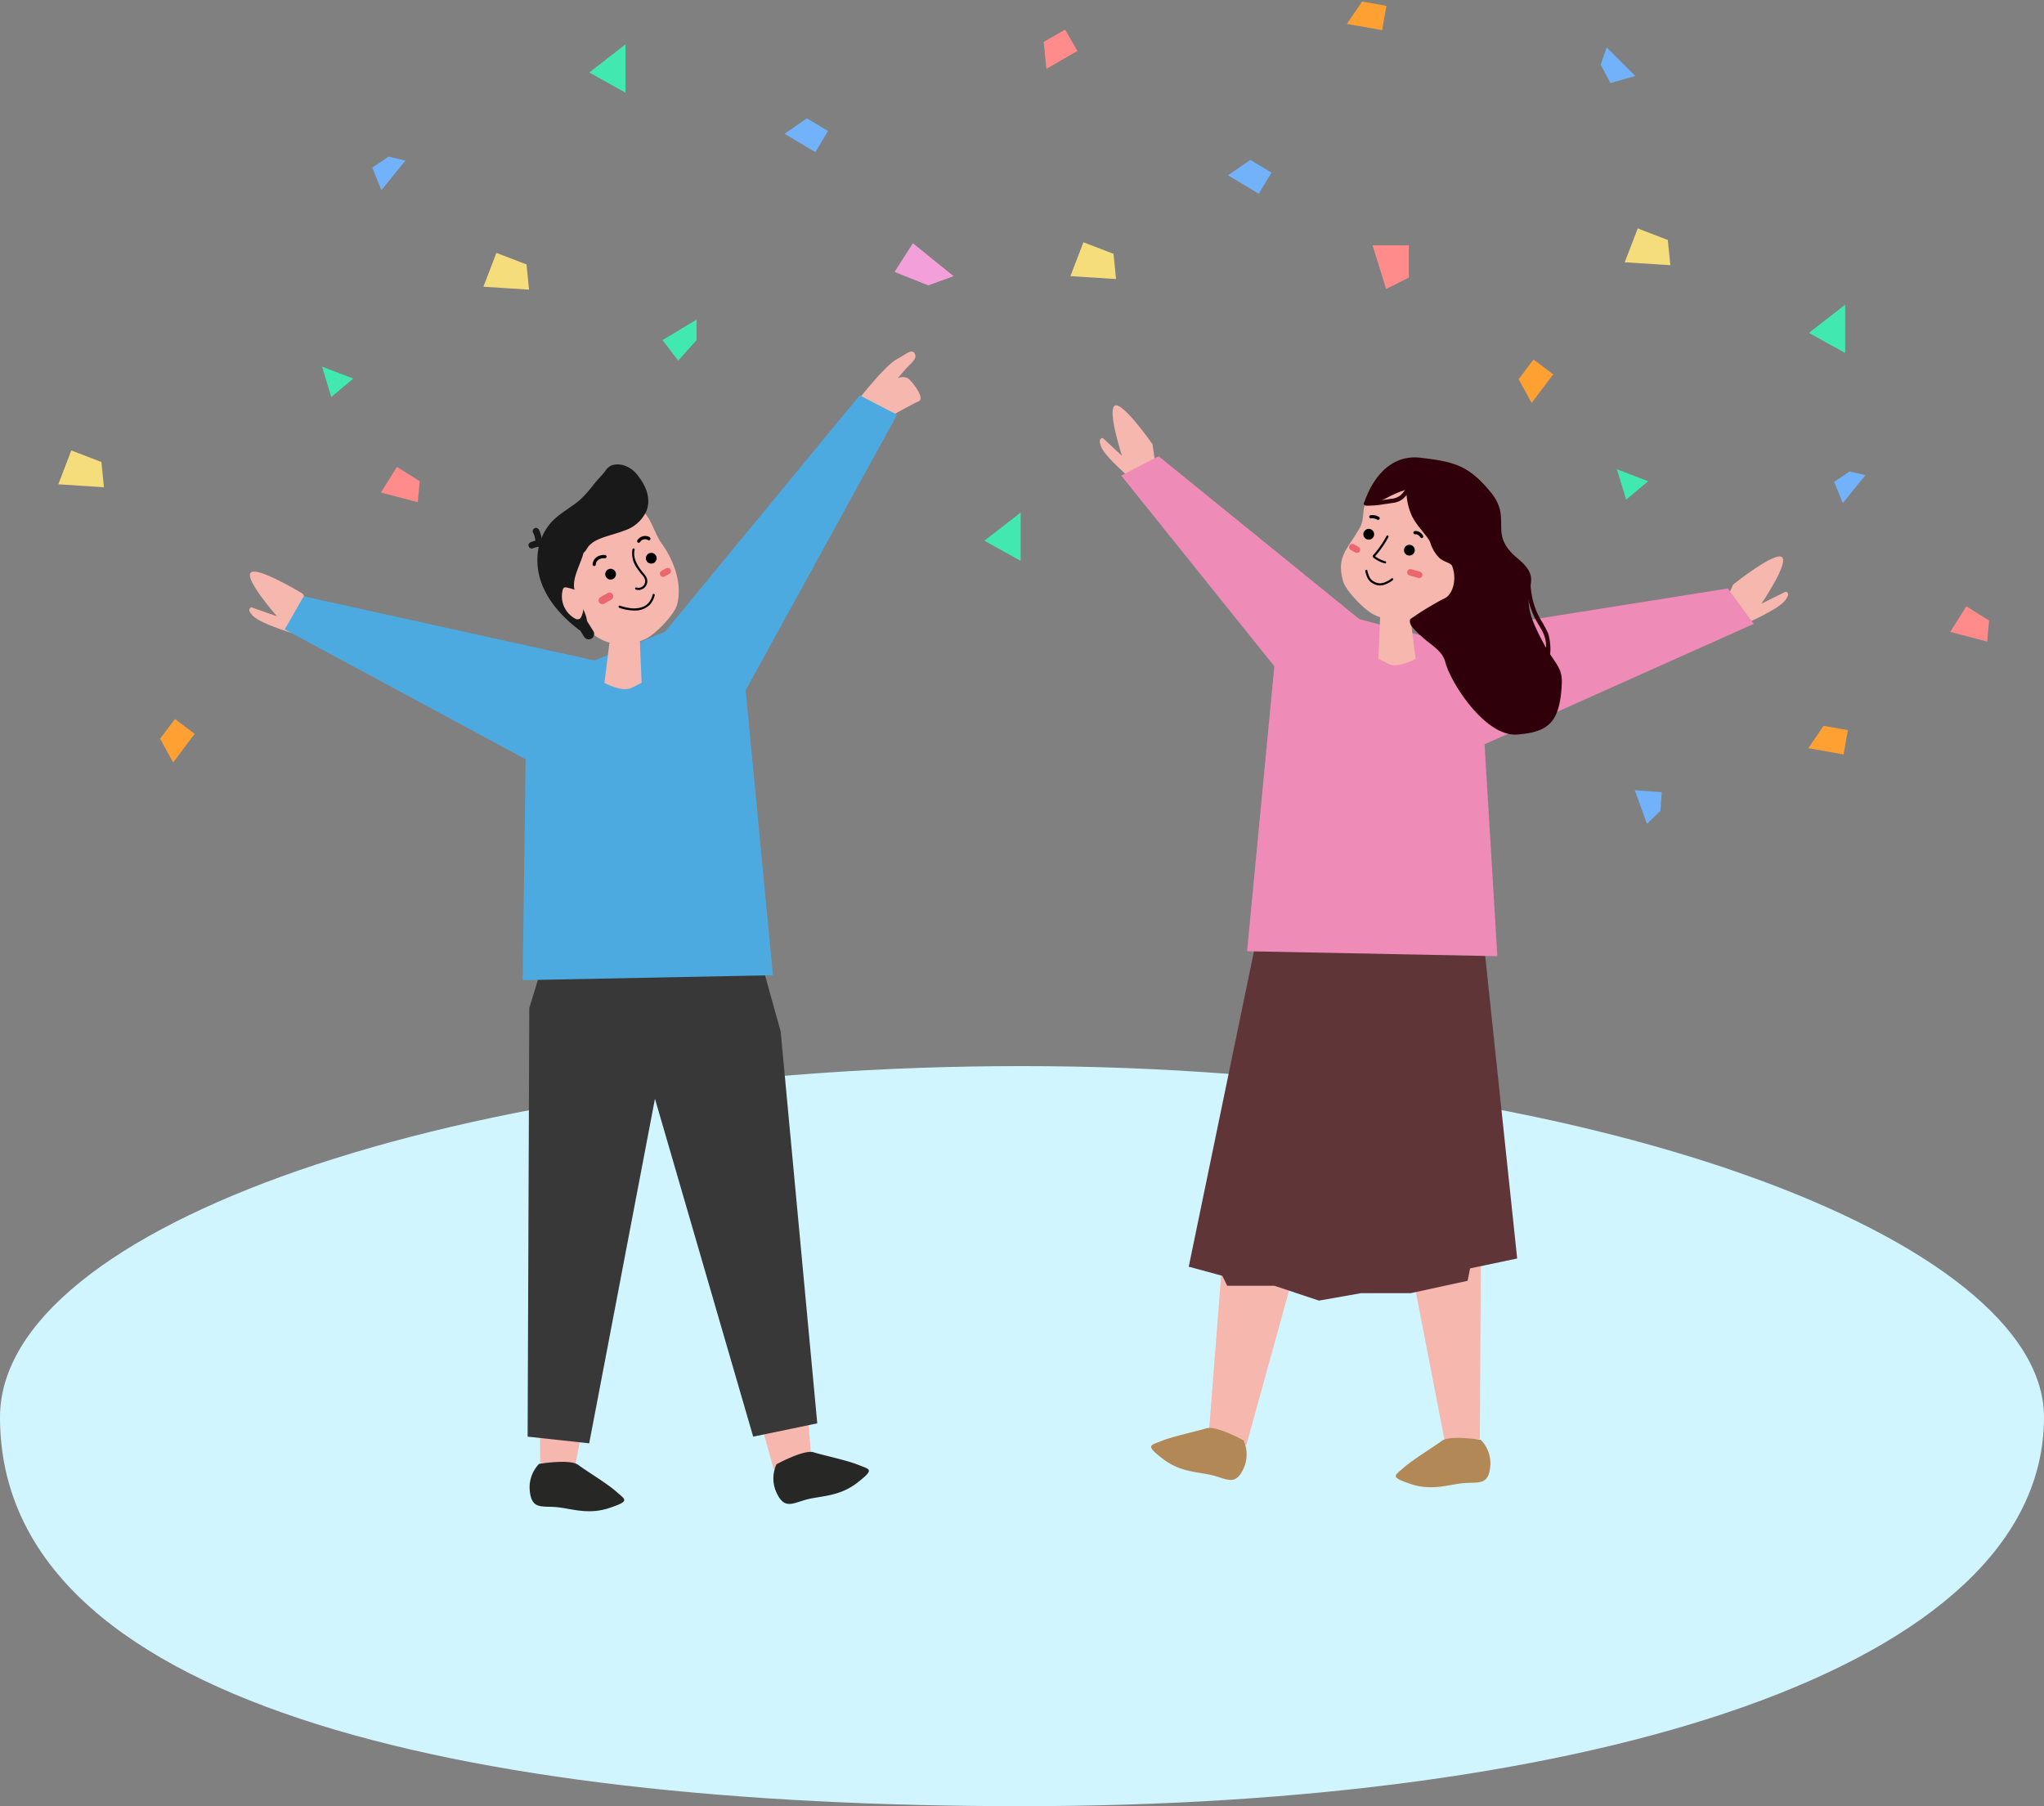 <svg xmlns="http://www.w3.org/2000/svg" width="295" height="260.686" viewBox="0 0 295 260.686">
    <rect x="0" y="0" width="295" height="260.686" fill="#808080" stroke="none"/>
    <defs>
        <style>
            .prefix__cls-2{fill:#41e8af}.prefix__cls-4{fill:#ff8b8b}.prefix__cls-5{fill:#f5dd7c}.prefix__cls-6{fill:#72b2fb}.prefix__cls-7{fill:#ffa033}.prefix__cls-8{fill:#f6b7af}.prefix__cls-9{fill:#272725}.prefix__cls-12{fill:#eb666f}.prefix__cls-13{fill:#191919}.prefix__cls-16{fill:#30000a}.prefix__cls-17{fill:#b28956}
        </style>
    </defs>
    <g id="prefix__img_join_end" transform="translate(-33 -219.107)">
        <path id="prefix__패스_405" d="M147.5 0C228.962 0 295 24.9 295 50.676c0 36.5-66.038 56.14-147.5 56.14S0 91.793 0 50.676C0 23.176 66.038 0 147.5 0z" data-name="패스 405" transform="translate(33 372.977)" style="fill:#d1f5ff"/>
        <path id="prefix__패스_340" d="M2182.932 249.959l4.912-2.959v2.959l-2.646 2.959z" class="prefix__cls-2" data-name="패스 340" transform="translate(-2054.313 18.24)"/>
        <path id="prefix__패스_406" d="M2182.932 250.9l6.478-3.9v3.9l-3.49 3.9z" data-name="패스 406" transform="rotate(70 1171.477 -1188.574)" style="fill:#f39fda"/>
        <path id="prefix__패스_341" d="M2365.468 253.3l-1.968-6.3h5.235v4.654z" class="prefix__cls-4" data-name="패스 341" transform="translate(-2132.41 7.517)"/>
        <path id="prefix__패스_349" d="M1.64 5.253L0 0h4.363v3.878z" class="prefix__cls-4" data-name="패스 349" transform="rotate(-58 305.751 65.743)"/>
        <path id="prefix__패스_354" d="M1.64 5.253L0 0h4.363v3.878z" class="prefix__cls-4" data-name="패스 354" transform="rotate(-58 437.145 -128.507)"/>
        <path id="prefix__패스_346" d="M1.968 6.3L0 0h5.235v4.654z" class="prefix__cls-5" data-name="패스 346" transform="rotate(-69 240.893 55.482)"/>
        <path id="prefix__패스_347" d="M1.968 6.3L0 0h5.235v4.654z" class="prefix__cls-5" data-name="패스 347" transform="rotate(-69 320.686 -66.117)"/>
        <path id="prefix__패스_408" d="M1.968 6.3L0 0h5.235v4.654z" class="prefix__cls-5" data-name="패스 408" transform="rotate(-69 282.14 -6.917)"/>
        <path id="prefix__패스_355" d="M1.968 6.3L0 0h5.235v4.654z" class="prefix__cls-5" data-name="패스 355" transform="rotate(-69 230.963 114.375)"/>
        <path id="prefix__패스_342" d="M2201 202.572l5.235 2.909V198.5z" class="prefix__cls-2" data-name="패스 342" transform="translate(-2082.956 27.003)"/>
        <path id="prefix__패스_348" d="M0 2.818l3.624 2.013V0z" class="prefix__cls-2" data-name="패스 348" transform="rotate(-69 343.666 -47.726)"/>
        <path id="prefix__패스_351" d="M0 2.818l3.624 2.013V0z" class="prefix__cls-2" data-name="패스 351" transform="rotate(-69 239.445 80.824)"/>
        <path id="prefix__패스_343" d="M0 0v5.172l2.464-1.111 1.1-2.453z" class="prefix__cls-6" data-name="패스 343" transform="rotate(-20 1079.184 -596.024)"/>
        <path id="prefix__패스_350" d="M0 0v5.172h3.564V1.608z" class="prefix__cls-6" data-name="패스 350" transform="rotate(-59 321.114 -63.59)"/>
        <path id="prefix__패스_409" d="M0 0v5.172h3.564V1.608z" class="prefix__cls-4" data-name="패스 409" transform="rotate(-120 158.131 61.402)"/>
        <path id="prefix__패스_407" d="M0 0v5.172h3.564V1.608z" class="prefix__cls-6" data-name="패스 407" transform="rotate(-59 283.811 -10.031)"/>
        <path id="prefix__패스_353" d="M0 0v5.508l2.24-1.077.831-2.718z" class="prefix__cls-6" data-name="패스 353" transform="rotate(-141 87.678 107.692)"/>
        <path id="prefix__패스_404" d="M0 0v5.191l2.112-1.015.788-2.562z" class="prefix__cls-6" data-name="패스 404" transform="rotate(-141 201.131 92.93)"/>
        <path id="prefix__패스_401" d="M0 0v5.828l2.371-1.14.879-2.876z" class="prefix__cls-6" data-name="패스 401" transform="rotate(135 86.853 170.752)"/>
        <path id="prefix__패스_344" d="M0 0v5.172h3.564V1.608z" class="prefix__cls-7" data-name="패스 344" transform="rotate(-79.98 246.357 -24.26)"/>
        <path id="prefix__패스_352" d="M0 0v5.172h3.564V1.608z" class="prefix__cls-7" data-name="패스 352" transform="rotate(-79.98 341.97 -11.692)"/>
        <path id="prefix__패스_345" d="M0 0v5.172h3.564V1.608z" class="prefix__cls-7" data-name="패스 345" transform="rotate(-143 84.06 154.877)"/>
        <path id="prefix__패스_403" d="M0 0v5.172h3.564V1.608z" class="prefix__cls-7" data-name="패스 403" transform="rotate(-143 173.413 96.13)"/>
        <g id="prefix__그룹_95" data-name="그룹 95" transform="translate(68.978 269.842)">
            <path id="prefix__패스_356" d="M282.03 895.328l.148 25.831 5.047.445 5.2-26.869-9.2-1.485z" class="prefix__cls-8" data-name="패스 356" transform="translate(-240.199 -760.761)"/>
            <path id="prefix__패스_357" d="M458.18 891.585l7.719 27.909 5.492-.742-2.226-28.5z" class="prefix__cls-8" data-name="패스 357" transform="translate(-390.221 -758.206)"/>
            <path id="prefix__패스_358" d="M274.15 1080.746s4.454-.741 5.641.148 4.156 2.673 5.492 3.859 2.078 1.336-1.04 2.375-5.641 0-7.719-.148-3.414.3-3.711-2.226a4.872 4.872 0 0 1 1.337-4.008z" class="prefix__cls-9" data-name="패스 358" transform="translate(-232.318 -920.201)"/>
            <path id="prefix__패스_359" d="M510.424 1072.553s3.956-2.176 5.372-1.729 4.807 1.144 6.461 1.822 2.4.573-.194 2.585-5.322 1.869-7.333 2.417-3.124 1.41-4.239-.872a4.87 4.87 0 0 1-.067-4.223z" class="prefix__cls-9" data-name="패스 359" transform="translate(-434.336 -911.945)"/>
            <path id="prefix__패스_360" d="M272.862 597.8l-1.8 5.885-.24 61.863 8.889.961 9.49-49.73 14.175 48.769 9.249-1.921-5.286-56.578-2.643-9.49z" data-name="패스 360" transform="translate(-230.651 -508.929)" style="fill:#383838"/>
            <path id="prefix__패스_361" d="M7.7 217.327S1.083 213.3.2 214.3s3.8 6.293 3.8 6.293L.313 219.3s-.884.218.328 1.333 5.859 2.488 5.859 2.488l2.774-3.2z" class="prefix__cls-8" data-name="패스 361" transform="translate(-.002 -182.379)"/>
            <path id="prefix__패스_362" d="M591.76 7.117s3.954-5.052 5.619-5.963 2.287-1.642 2.7-.73c.262.575-.447 1.166-1.178 1.921-.648.669-1.316 1.544-1.316 1.544a1.5 1.5 0 0 1 1.556.046c.623.547 2.434 2.839 1.44 3.271s-3.9 2.071-3.9 2.071z" class="prefix__cls-8" data-name="패스 362" transform="translate(-503.989 -.006)"/>
            <path id="prefix__패스_363" d="M37.246 71.7l41.978 9.264 10.169-4.152 28.1-34.116 5.4 2.794-21.853 39.768 3.935 41.129-36.121.715.43-31.881L34.52 76.475z" data-name="패스 363" transform="translate(-29.4 -36.367)" style="fill:#4daae0"/>
            <path id="prefix__패스_364" d="M346.285 267.391l-.715 5.722s2.5 1.43 3.934.715l1.43-.715-.358-8.583z" class="prefix__cls-8" data-name="패스 364" transform="translate(-294.314 -225.295)"/>
            <path id="prefix__패스_365" d="M326.945 157.156c-1.215-1.643-1.761-5.043-3.953-5.12-.44-.188-1.384 1.319-1.83 1.142a3.9 3.9 0 0 0-2.987.39c-.53.31-1.341-.792-1.691-.22-.111.09-.285.338-.013 1.893.187 1.068-1.031 1.664-1.135 2.741 0 .03 0 .059-.006.088-.03.056-.067.108-.095.166a11.5 11.5 0 0 0-.982 7.413 7.521 7.521 0 0 0 5.323 5.894 7.786 7.786 0 0 0 5.076-.6c1.348-.6 4.134-3.477 4.521-4.878.981-3.572-1.013-7.265-2.228-8.909z" class="prefix__cls-8" data-name="패스 365" transform="translate(-267.448 -129.473)"/>
            <g id="prefix__그룹_73" data-name="그룹 73" transform="translate(51.372 31.361)">
                <g id="prefix__그룹_72" data-name="그룹 72">
                    <path id="prefix__패스_366" d="M347.133 212.991a.8.8 0 0 0 .549-.227.776.776 0 0 0-.549-1.325.8.8 0 0 0-.549.227.776.776 0 0 0 .549 1.324z" data-name="패스 366" transform="translate(-346.356 -211.44)"/>
                </g>
            </g>
            <g id="prefix__그룹_75" data-name="그룹 75" transform="translate(57.236 29.06)">
                <g id="prefix__그룹_74" data-name="그룹 74">
                    <path id="prefix__패스_367" d="M386.663 197.482a.8.8 0 0 0 .549-.227.776.776 0 0 0-.549-1.325.8.8 0 0 0-.549.227.776.776 0 0 0 .549 1.325z" data-name="패스 367" transform="translate(-385.886 -195.93)"/>
                </g>
            </g>
            <g id="prefix__그룹_77" data-name="그룹 77" transform="translate(53.295 34.978)">
                <g id="prefix__그룹_76" data-name="그룹 76">
                    <path id="prefix__패스_368" d="M359.426 237.837a6.49 6.49 0 0 0 2.434.387 2.865 2.865 0 0 0 2.022-.89 3.1 3.1 0 0 0 .653-1.313.156.156 0 0 0-.3-.083 2.861 2.861 0 0 1-.5 1.087 2.225 2.225 0 0 1-.8.635 3.722 3.722 0 0 1-2.109.2 7.893 7.893 0 0 1-1.316-.325c-.188-.064-.27.236-.082.3z" data-name="패스 368" transform="translate(-359.319 -235.828)"/>
                </g>
            </g>
            <g id="prefix__그룹_79" data-name="그룹 79" transform="translate(49.552 29.365)">
                <g id="prefix__그룹_78" data-name="그룹 78">
                    <path id="prefix__패스_369" d="M334.548 199.353v-.045.007l.013-.074a1.112 1.112 0 0 1 .033-.12c.006-.019.013-.039.021-.058.018-.052-.015.027.007-.018s.037-.076.059-.111l.037-.056c.013-.019.043-.053.009-.013a1.013 1.013 0 0 1 .076-.085c.028-.028.062-.053.09-.082l-.01.007.031-.022.047-.031a.955.955 0 0 1 .1-.056.56.56 0 0 1 .052-.025l.036-.016h-.01c.079-.024.154-.053.236-.073l.129-.024h-.012H335.596a2.094 2.094 0 0 1 .273 0 .234.234 0 0 0 .233-.233.238.238 0 0 0-.233-.233 1.882 1.882 0 0 0-1.172.28 1.415 1.415 0 0 0-.613 1.081.234.234 0 0 0 .233.233.24.24 0 0 0 .228-.233z" data-name="패스 369" transform="translate(-334.086 -197.986)"/>
                </g>
            </g>
            <g id="prefix__그룹_81" data-name="그룹 81" transform="translate(55.985 26.62)">
                <g id="prefix__그룹_80" data-name="그룹 80">
                    <path id="prefix__패스_370" d="M379.272 179.664a1.323 1.323 0 0 0-1.787.429.233.233 0 1 0 .4.236q.025-.04.053-.08c-.03.043.006-.006.012-.012l.025-.028a.868.868 0 0 1 .076-.071c.007-.007.045-.034 0 0l.039-.028a1.818 1.818 0 0 1 .166-.092c.024-.013-.036.012.006 0l.053-.019a.913.913 0 0 1 .092-.025q.047-.011.093-.018c-.033 0-.021 0 0 0h.189c.016 0 .036 0 0 0a1.078 1.078 0 0 1 .193.048c.01 0 .052.021.006 0 .015.006.028.013.043.021.031.016.061.033.09.052a.236.236 0 0 0 .319-.083.243.243 0 0 0-.085-.322z" data-name="패스 370" transform="translate(-377.454 -179.479)"/>
                </g>
            </g>
            <g id="prefix__그룹_83" data-name="그룹 83" transform="translate(50.415 34.792)">
                <g id="prefix__그룹_82" data-name="그룹 82">
                    <path id="prefix__패스_371" d="M340.711 236.172l1.046-.589a.56.56 0 0 0 .249-.323.543.543 0 0 0-.378-.666.567.567 0 0 0-.417.055l-1.046.589a.56.56 0 0 0-.249.323.543.543 0 0 0 .378.666.584.584 0 0 0 .417-.055z" class="prefix__cls-12" data-name="패스 371" transform="translate(-339.898 -234.577)"/>
                </g>
            </g>
            <g id="prefix__그룹_85" data-name="그룹 85" transform="translate(59.254 31.229)">
                <g id="prefix__그룹_84" data-name="그룹 84">
                    <path id="prefix__패스_372" d="M400.194 211.79l.667-.371a.475.475 0 0 0 .214-.277.358.358 0 0 0 .009-.185.346.346 0 0 0-.055-.174.466.466 0 0 0-.277-.214.5.5 0 0 0-.359.047l-.667.371a.476.476 0 0 0-.214.277.358.358 0 0 0-.009.185.347.347 0 0 0 .055.174.466.466 0 0 0 .277.214.5.5 0 0 0 .359-.047z" class="prefix__cls-12" data-name="패스 372" transform="translate(-399.495 -210.555)"/>
                </g>
            </g>
            <path id="prefix__패스_373" d="M294.82 111.479a3.989 3.989 0 0 0-2.119-1.494 2.961 2.961 0 0 0-1.632.022 2.124 2.124 0 0 0-.943.828c-.461.613-1.081 1.2-1.617 1.87a17.268 17.268 0 0 1-1.933 2.2c-1.379 1.227-3.107 2.029-4.335 3.434a8.015 8.015 0 0 0-1.9 4.939c-.208 4.361 2.679 7.946 5.966 10.452.528.4 1.124-.165 1.181-.676.2-1.824-1.547-3.46-1.839-5.255-.267-1.636.917-3.5 1.333-5.131.087-.09.175-.181.257-.276.211-.246.323-.527.486-.71a3.961 3.961 0 0 1 1.422-.985c1.1-.5 2.511-.785 3.711-1.261a5.26 5.26 0 0 0 3.208-2.83c.719-1.836-.098-3.681-1.246-5.127z" class="prefix__cls-13" data-name="패스 373" transform="translate(-238.75 -93.585)"/>
            <g id="prefix__그룹_86" data-name="그룹 86" transform="translate(45.109 34.036)">
                <path id="prefix__패스_374" d="M306.635 230.137a6.8 6.8 0 0 0-1.817-.636.531.531 0 0 0-.356.016.515.515 0 0 0-.208.331 3.659 3.659 0 0 0 1.74 4.11.727.727 0 0 0 .69.082.713.713 0 0 0 .252-.32 3.3 3.3 0 0 0-.074-2.974z" class="prefix__cls-8" data-name="패스 374" transform="translate(-304.128 -229.479)"/>
            </g>
            <g id="prefix__그룹_88" data-name="그룹 88" transform="translate(55.234 28.423)">
                <g id="prefix__그룹_87" data-name="그룹 87">
                    <path id="prefix__패스_375" d="M372.464 191.743a3.547 3.547 0 0 0 .653 2.732c.133.206.279.4.43.6s.31.368.457.558a1.25 1.25 0 0 1 .28.593 1 1 0 0 1-.1.577.973.973 0 0 1-1.155.466c-.191-.059-.273.239-.083.3a1.271 1.271 0 0 0 1.605-1.569 1.93 1.93 0 0 0-.381-.65c-.159-.2-.325-.386-.476-.589a5.728 5.728 0 0 1-.774-1.325 2.675 2.675 0 0 1-.154-1.609c.045-.191-.255-.274-.3-.08z" data-name="패스 375" transform="translate(-372.391 -191.633)"/>
                </g>
            </g>
            <g id="prefix__그룹_90" data-name="그룹 90" transform="translate(40.298 27.241)">
                <g id="prefix__그룹_89" data-name="그룹 89">
                    <path id="prefix__패스_376" d="M273.727 183.682a3.547 3.547 0 0 0-1.8.3.475.475 0 0 0-.217.282.471.471 0 0 0 .329.578.546.546 0 0 0 .362-.047l.052-.022-.113.047a3.117 3.117 0 0 1 .755-.206c-.042.006-.083.012-.125.016a3.138 3.138 0 0 1 .755-.009.465.465 0 0 0 .332-.138.469.469 0 0 0 0-.664.538.538 0 0 0-.331-.136z" class="prefix__cls-13" data-name="패스 376" transform="translate(-271.694 -183.663)"/>
                </g>
            </g>
            <g id="prefix__그룹_92" data-name="그룹 92" transform="translate(40.904 25.454)">
                <g id="prefix__그룹_91" data-name="그룹 91">
                    <path id="prefix__패스_377" d="M277.077 173.771a3.51 3.51 0 0 0-.424-1.921.474.474 0 0 0-.644-.169.481.481 0 0 0-.169.644c.021.039.042.079.061.119s.033.105.056.12c-.012-.007-.037-.095-.013-.031l.027.068.044.126a3.121 3.121 0 0 1 .119.518c-.006-.042-.012-.083-.016-.125a3.168 3.168 0 0 1 .019.65.473.473 0 0 0 .47.47.479.479 0 0 0 .47-.469z" class="prefix__cls-13" data-name="패스 377" transform="translate(-275.779 -171.616)"/>
                </g>
            </g>
            <g id="prefix__그룹_94" data-name="그룹 94" transform="translate(47.287 38.512)">
                <g id="prefix__그룹_93" data-name="그룹 93">
                    <path id="prefix__패스_378" d="M318.914 260.829l.921 1.467a.82.82 0 0 0 .469.36.8.8 0 0 0 .6-.079.784.784 0 0 0 .282-1.072l-.921-1.467a.819.819 0 0 0-.469-.36.8.8 0 0 0-.6.079.793.793 0 0 0-.36.469.8.8 0 0 0 .079.6z" class="prefix__cls-13" data-name="패스 378" transform="translate(-318.81 -259.652)"/>
                </g>
            </g>
        </g>
        <g id="prefix__그룹_116" data-name="그룹 116" transform="translate(191.733 277.61)">
            <path id="prefix__패스_379" d="M311.1 819.608l-.148 25.831-5.047.445-5.2-26.869 9.2-1.485z" class="prefix__cls-8" data-name="패스 379" transform="translate(-256.107 -696.271)"/>
            <path id="prefix__패스_380" d="M118.753 815.865l-7.72 27.909-5.492-.742 2.226-28.5z" class="prefix__cls-8" data-name="패스 380" transform="translate(-89.886 -693.716)"/>
            <path id="prefix__패스_381" d="M129.261 500.752l4.65 43.988-6.795 1.431-.359 1.789-8.225 1.787h-7.154l-6.08 1.072-6.437-2.145h-6.793l-.715-1.431-4.843-1.319L96 500.037l28.612-5.007z" data-name="패스 381" transform="translate(-73.678 -421.605)" style="fill:#603538"/>
            <path id="prefix__패스_382" d="M609.137 151.08s6.057-4.825 7.054-3.941-2.98 6.72-2.98 6.72l3.5-1.743s.9.105-.159 1.365-5.5 3.2-5.5 3.2l-3.152-2.826z" class="prefix__cls-8" data-name="패스 382" transform="translate(-517.734 -125.222)"/>
            <path id="prefix__패스_383" d="M7.6 5.607S3.29-.567 2.161.039s1.032 7.243 1.032 7.243L.442 4.725s-.85-.123-.2 1.359 4.211 4.465 4.211 4.465L8.033 8.6z" class="prefix__cls-8" data-name="패스 383" transform="translate(.002 .003)"/>
            <path id="prefix__패스_384" d="M108.38 68.606l-43.632 6.939-9.537-2.508L26.24 49.52l-5.4 2.794 22.093 27.522L39 120.964l36.121.715L73.275 91.1l38.855-17.383z" data-name="패스 384" transform="translate(-17.749 -42.175)" style="fill:#ee8bb6"/>
            <path id="prefix__패스_385" d="M275.718 191.671l.715 5.722s-2.5 1.43-3.934.715l-1.43-.715.357-8.583z" class="prefix__cls-8" data-name="패스 385" transform="translate(-230.864 -160.805)"/>
            <path id="prefix__패스_386" d="M237.321 88.437c1.016-1.774-.142-3.988 2.048-4.066.44-.188 3.11-.982 3.555-1.158a3.9 3.9 0 0 1 2.987.39c.53.31 1.341-.792 1.691-.22.111.09.285.338.013 1.893-.187 1.068 1.031 1.664 1.135 2.741 0 .03 0 .059.006.087.03.056.067.108.095.166 1.147 2.354 3.757 4.634 3.253 7.207-.528 2.689-4.849 5.466-7.593 6.1a7.786 7.786 0 0 1-5.076-.6c-1.348-.6-4.134-3.477-4.521-4.878-.98-3.569.602-4.511 2.407-7.662z" class="prefix__cls-8" data-name="패스 386" transform="translate(-199.815 -70.739)"/>
            <path id="prefix__패스_387" d="M256.69 57.493a9.084 9.084 0 0 0 3.265-.939 17.345 17.345 0 0 1 2.907-1.259 8.969 8.969 0 0 0 .776 3.779c.724 1.56 2.4 3.026 2.7 3.971a5.333 5.333 0 0 0 1.279 2.136c.7.611 1.652.691 1.842 1.163.712 1.775.182 4.214-1.259 4.749A42.136 42.136 0 0 0 263.445 74s-.246.338.129.973a10.51 10.51 0 0 0 1.449 1.5c1.3 1.244 3.033 2.048 3.454 3.733.715 2.861 5.727 10.817 10.377 10.46s6.152-1.872 6.433-7.241c.159-3.033-1.43-2.861-3.934-8.583s1.789-6.08-2.5-9.656-.607-5.57-3.825-9.5-5.353-4.393-10.09-4.964c-6.287-.758-8.248 6.771-8.248 6.771z" class="prefix__cls-16" data-name="패스 387" transform="translate(-218.617 -43.153)"/>
            <path id="prefix__패스_388" d="M300.226 1005.027s-4.454-.742-5.641.148-4.156 2.673-5.492 3.859-2.078 1.336 1.04 2.374 5.641 0 7.719-.148 3.414.3 3.711-2.226a4.872 4.872 0 0 0-1.337-4.007z" class="prefix__cls-17" data-name="패스 388" transform="translate(-245.232 -855.711)"/>
            <path id="prefix__패스_389" d="M63.219 996.833s-3.956-2.176-5.372-1.729-4.807 1.144-6.461 1.821-2.4.573.194 2.585 5.322 1.869 7.333 2.418 3.124 1.411 4.239-.872a4.864 4.864 0 0 0 .067-4.223z" class="prefix__cls-17" data-name="패스 389" transform="translate(-42.483 -847.454)"/>
            <g id="prefix__그룹_97" data-name="그룹 97" transform="translate(43.9 20.131)">
                <g id="prefix__그룹_96" data-name="그룹 96">
                    <path id="prefix__패스_390" d="M296.753 137.271a.8.8 0 0 0 .549-.227.776.776 0 0 0-.549-1.325.8.8 0 0 0-.549.227.776.776 0 0 0 .549 1.325z" data-name="패스 390" transform="translate(-295.976 -135.72)"/>
                </g>
            </g>
            <g id="prefix__그룹_99" data-name="그룹 99" transform="translate(38.036 17.83)">
                <g id="prefix__그룹_98" data-name="그룹 98">
                    <path id="prefix__패스_391" d="M257.213 121.761a.8.8 0 0 0 .549-.227.776.776 0 0 0-.549-1.325.8.8 0 0 0-.549.227.776.776 0 0 0 .549 1.325z" data-name="패스 391" transform="translate(-256.436 -120.21)"/>
                </g>
            </g>
            <g id="prefix__그룹_101" data-name="그룹 101" transform="translate(38.309 23.749)">
                <g id="prefix__그룹_100" data-name="그룹 100">
                    <path id="prefix__패스_392" d="M262.05 161.356a3.079 3.079 0 0 1-.743.455 2.282 2.282 0 0 1-.844.242 1.652 1.652 0 0 1-.875-.225 1.85 1.85 0 0 1-.4-.265 1.425 1.425 0 0 1-.264-.344 3.852 3.852 0 0 1-.344-.994c-.047-.194-.347-.111-.3.083a4.5 4.5 0 0 0 .331.985 1.782 1.782 0 0 0 .712.743 2.133 2.133 0 0 0 1 .329 2.329 2.329 0 0 0 1-.223 3.488 3.488 0 0 0 .945-.565c.151-.133-.068-.352-.218-.221z" data-name="패스 392" transform="translate(-258.276 -160.114)"/>
                </g>
            </g>
            <g id="prefix__그룹_103" data-name="그룹 103" transform="translate(45.258 18.138)">
                <g id="prefix__그룹_102" data-name="그룹 102">
                    <path id="prefix__패스_393" d="M306.511 122.941a1.237 1.237 0 0 0-1.15-.654.233.233 0 0 0 0 .466 1.1 1.1 0 0 1 .139 0h.034c.028 0-.062-.01-.013 0l.068.013a.959.959 0 0 1 .126.04c.037.015 0 .006-.01 0a.121.121 0 0 0 .031.015l.062.033.053.033a.44.44 0 0 0 .056.04c-.04-.015-.028-.022-.009-.006l.027.022c.018.015.034.031.05.047s.031.034.047.052a.244.244 0 0 0 .018.021c-.043-.044-.013-.018 0 0a.966.966 0 0 1 .071.119.232.232 0 1 0 .4-.234z" data-name="패스 393" transform="translate(-305.129 -122.285)"/>
                </g>
            </g>
            <g id="prefix__그룹_105" data-name="그룹 105" transform="translate(38.878 15.843)">
                <g id="prefix__그룹_104" data-name="그룹 104">
                    <path id="prefix__패스_394" d="M263.509 107.061a1.9 1.9 0 0 0-1.224-.231.234.234 0 0 0-.139.107.237.237 0 0 0-.024.179.235.235 0 0 0 .107.139.278.278 0 0 0 .179.024c-.065.009.013 0 .027 0h.062a1.332 1.332 0 0 1 .134 0c.042 0 .083.006.125.009s-.04-.007.009 0c.024 0 .047.007.07.013a1.63 1.63 0 0 1 .239.068c.01 0 .086.03.027.01.016.006.033.015.049.022.043.021.085.043.126.067a.237.237 0 0 0 .319-.083.241.241 0 0 0-.085-.32z" data-name="패스 394" transform="translate(-262.114 -106.81)"/>
                </g>
            </g>
            <g id="prefix__그룹_107" data-name="그룹 107" transform="translate(44.363 23.636)">
                <g id="prefix__그룹_106" data-name="그룹 106">
                    <path id="prefix__패스_395" d="M300.943 159.728l-1.265-.36a.465.465 0 1 0-.248.9l1.265.36a.465.465 0 0 0 .248-.9z" class="prefix__cls-12" data-name="패스 395" transform="translate(-299.092 -159.352)"/>
                </g>
            </g>
            <g id="prefix__그룹_109" data-name="그룹 109" transform="translate(35.972 19.998)">
                <g id="prefix__그룹_108" data-name="그룹 108">
                    <path id="prefix__패스_396" d="M243.891 135.26l-.667-.371a.488.488 0 0 0-.359-.047.467.467 0 0 0-.277.214.464.464 0 0 0 .166.636l.667.371a.488.488 0 0 0 .359.047.467.467 0 0 0 .277-.214.464.464 0 0 0-.166-.636z" class="prefix__cls-12" data-name="패스 396" transform="translate(-242.522 -134.826)"/>
                </g>
            </g>
            <g id="prefix__그룹_111" data-name="그룹 111" transform="translate(38.127 11.633)">
                <g id="prefix__그룹_110" data-name="그룹 110">
                    <path id="prefix__패스_397" d="M263.261 78.576a5.331 5.331 0 0 1-.932 1.2 2.376 2.376 0 0 1-1.3.5c-.811.125-1.626.243-2.444.322a7.762 7.762 0 0 1-1.231.053c-.4-.025-.4.6 0 .627a13.356 13.356 0 0 0 2.581-.214c.409-.055.82-.116 1.228-.178a2.97 2.97 0 0 0 1.458-.547 5.43 5.43 0 0 0 1.179-1.454c.215-.344-.326-.659-.541-.317z" class="prefix__cls-16" data-name="패스 397" transform="translate(-257.054 -78.429)"/>
                </g>
            </g>
            <g id="prefix__그룹_113" data-name="그룹 113" transform="translate(61.544 25.605)">
                <g id="prefix__그룹_112" data-name="그룹 112">
                    <path id="prefix__패스_398" d="M414.927 172.933a12.072 12.072 0 0 0 1.166 4.638c.344.721.8 1.372 1.172 2.079a4.835 4.835 0 0 1 .529 2.244 10.81 10.81 0 0 1-.4 2.682.314.314 0 0 0 .605.166 7.968 7.968 0 0 0 .086-4.794 18.1 18.1 0 0 0-1.163-2.133 11.3 11.3 0 0 1-1.369-4.883c-.018-.4-.645-.4-.626 0z" class="prefix__cls-16" data-name="패스 398" transform="translate(-414.927 -172.63)"/>
                </g>
            </g>
            <g id="prefix__그룹_115" data-name="그룹 115" transform="translate(39.385 18.78)">
                <g id="prefix__그룹_114" data-name="그룹 114">
                    <path id="prefix__패스_399" d="M267.533 126.692a14.818 14.818 0 0 1-1.212 1.89c-.221.294-.46.571-.7.851a.276.276 0 0 0-.083.24.359.359 0 0 0 .166.2 4.513 4.513 0 0 0 .444.3 4.72 4.72 0 0 0 1.138.475.156.156 0 0 0 .083-.3 4.353 4.353 0 0 1-.909-.356 4.516 4.516 0 0 1-.429-.26l-.092-.065c-.03-.022-.065-.062-.091-.068l-.013-.012c0 .024 0 .046.006.07a.393.393 0 0 0 .044-.05l.088-.1a15.015 15.015 0 0 0 1.228-1.642q.318-.494.6-1.01c.095-.175-.172-.332-.267-.157z" data-name="패스 399" transform="translate(-265.536 -126.615)"/>
                </g>
            </g>
        </g>
        <path id="prefix__패스_402" d="M2201 202.572l5.235 2.909V198.5z" class="prefix__cls-2" data-name="패스 402" transform="translate(-1906.929 64.579)"/>
        <path id="prefix__패스_410" d="M2201 202.572l5.235 2.909V198.5z" class="prefix__cls-2" data-name="패스 410" transform="translate(-2025.929 94.579)"/>
    </g>
</svg>
